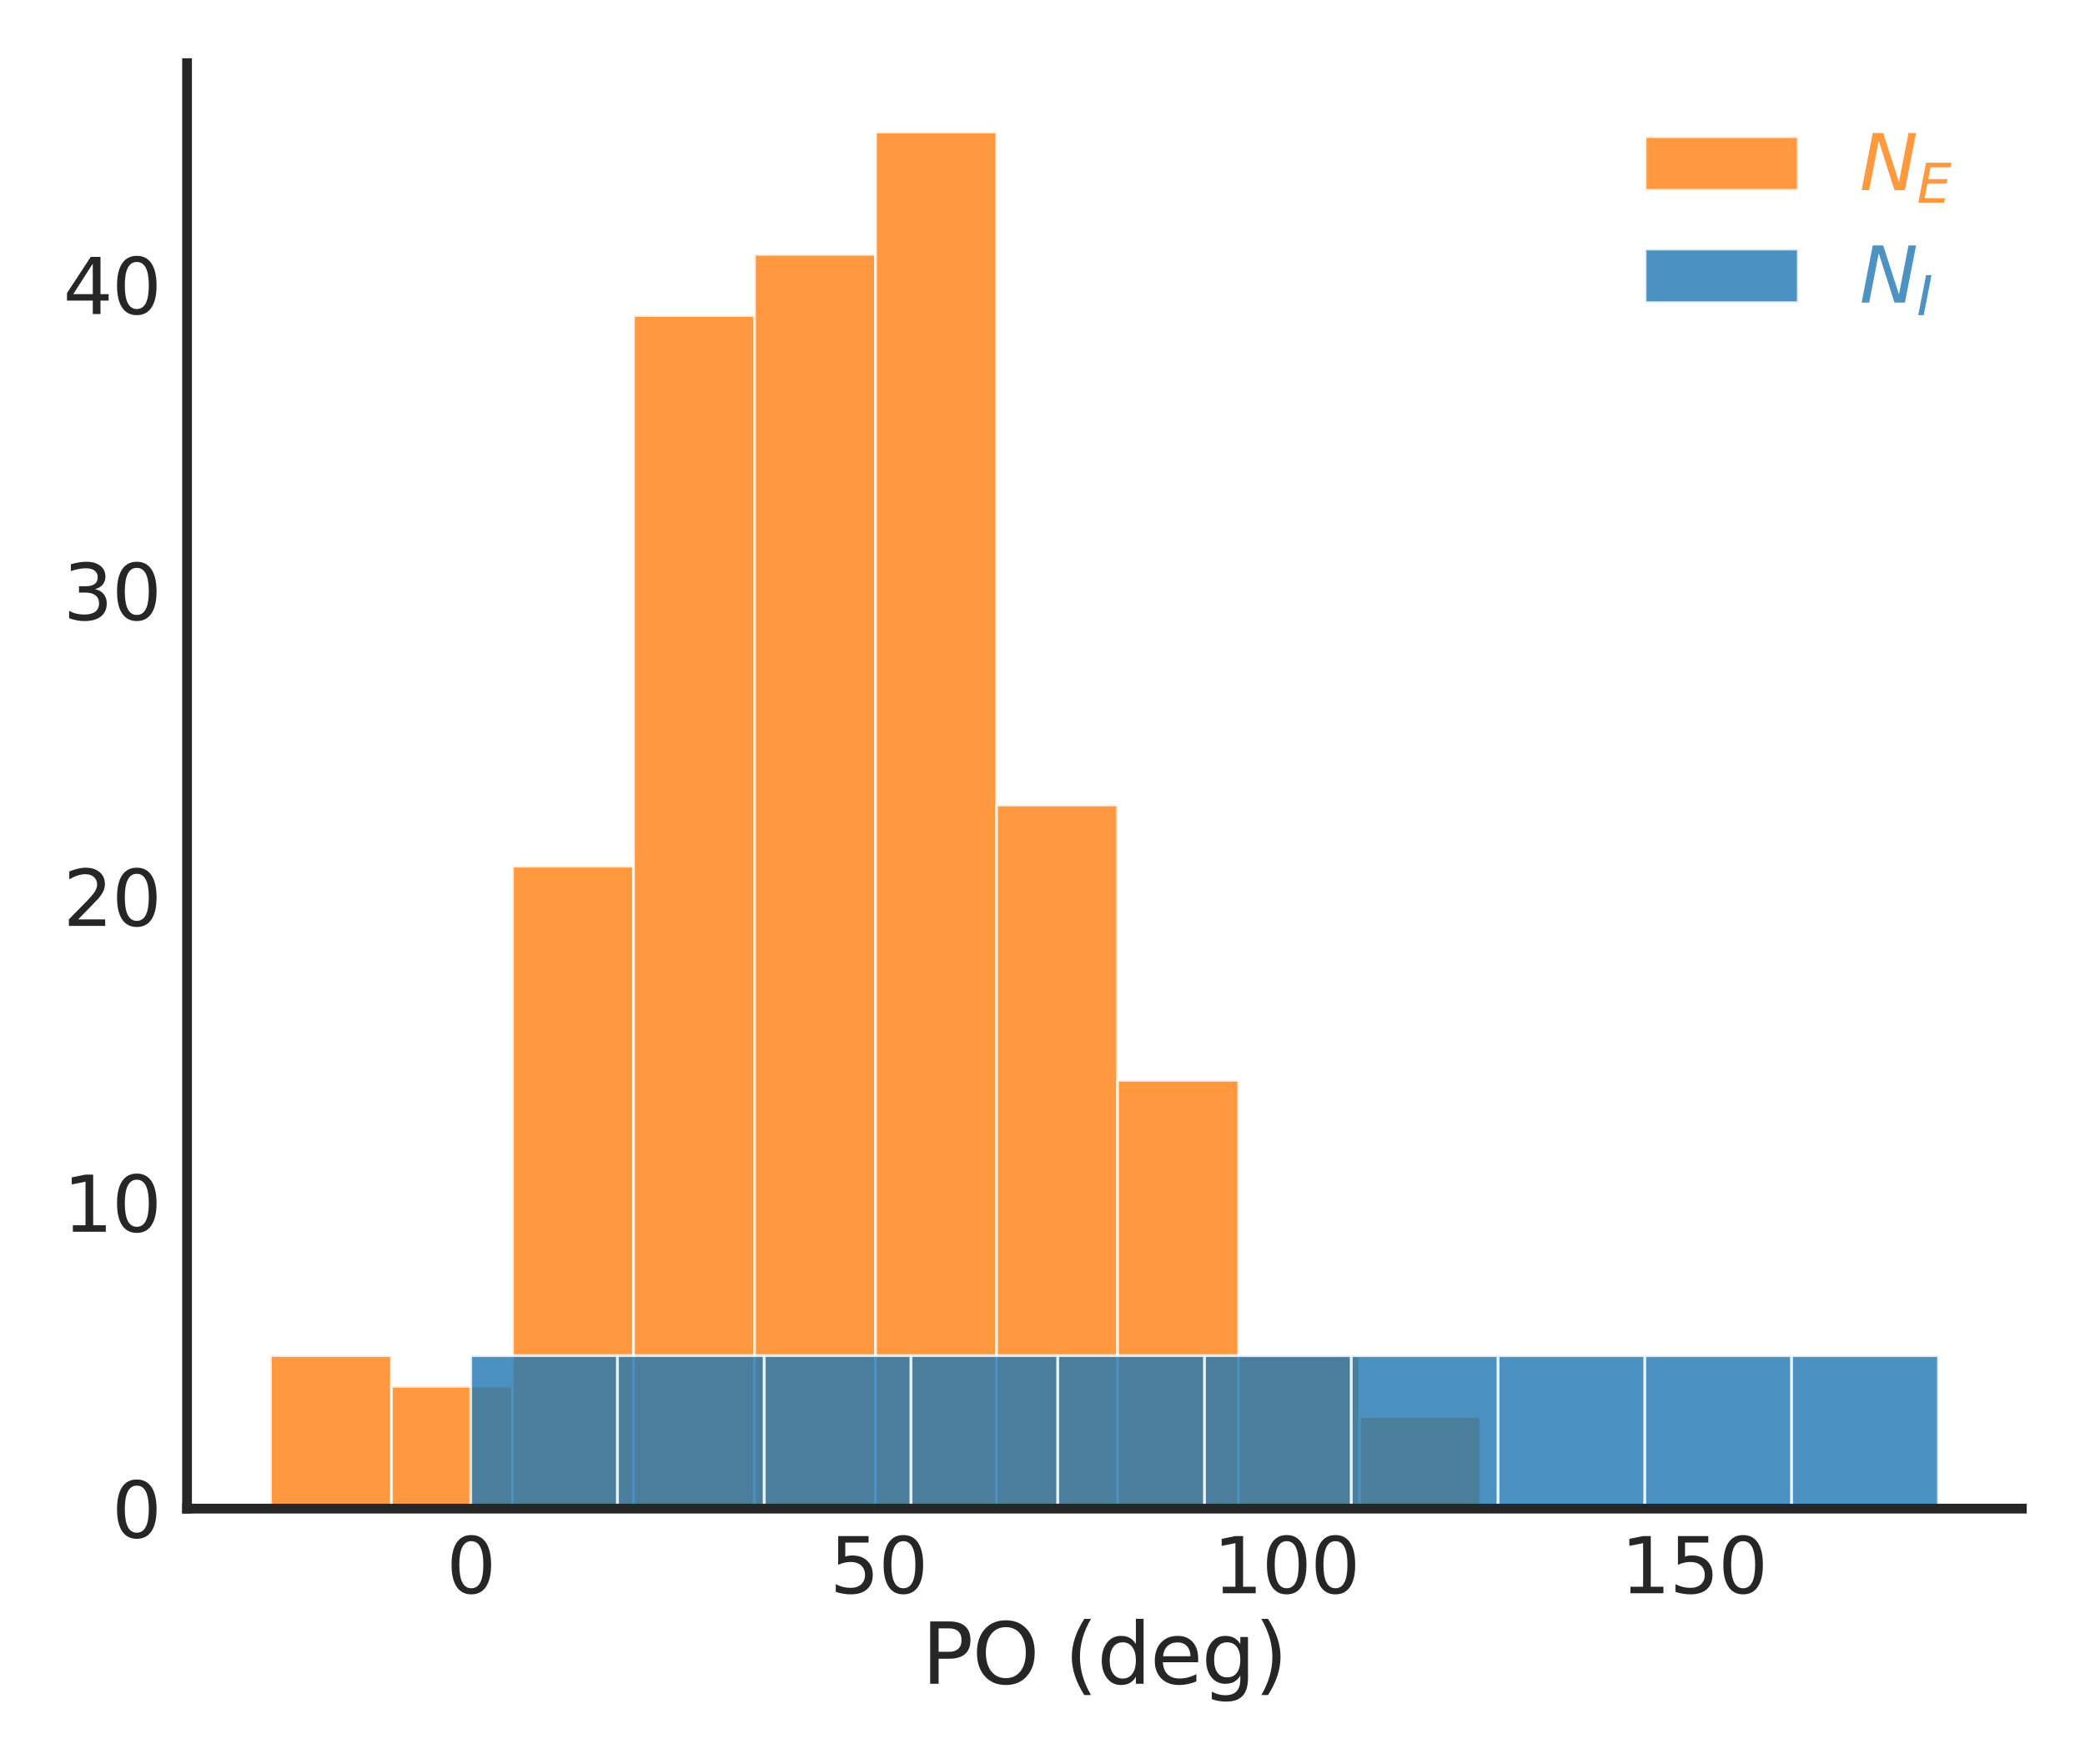<?xml version="1.0" encoding="utf-8" standalone="no"?>
<!DOCTYPE svg PUBLIC "-//W3C//DTD SVG 1.1//EN"
  "http://www.w3.org/Graphics/SVG/1.1/DTD/svg11.dtd">
<svg xmlns:xlink="http://www.w3.org/1999/xlink" width="748.8pt" height="633.6pt" viewBox="0 0 748.8 633.6" xmlns="http://www.w3.org/2000/svg" version="1.1">
 <defs>
  <style type="text/css">*{stroke-linejoin: round; stroke-linecap: butt}</style>
 </defs>
 <g id="figure_1">
  <g id="patch_1">
   <path d="M 0 633.6 
L 748.8 633.6 
L 748.8 0 
L 0 0 
z
" style="fill: #ffffff"/>
  </g>
  <g id="axes_1">
   <g id="patch_2">
    <path d="M 67.174 541.771 
L 726.12 541.771 
L 726.12 22.68 
L 67.174 22.68 
z
" style="fill: #ffffff"/>
   </g>
   <g id="matplotlib.axis_1">
    <g id="xtick_1">
     <g id="text_1">
      <!-- 0 -->
      <g style="fill: #262626" transform="translate(160.315 572.166)scale(0.275 -0.275)">
       <defs>
        <path id="DejaVuSans-30" d="M 2034 4250 
Q 1547 4250 1301 3770 
Q 1056 3291 1056 2328 
Q 1056 1369 1301 889 
Q 1547 409 2034 409 
Q 2525 409 2770 889 
Q 3016 1369 3016 2328 
Q 3016 3291 2770 3770 
Q 2525 4250 2034 4250 
z
M 2034 4750 
Q 2819 4750 3233 4129 
Q 3647 3509 3647 2328 
Q 3647 1150 3233 529 
Q 2819 -91 2034 -91 
Q 1250 -91 836 529 
Q 422 1150 422 2328 
Q 422 3509 836 4129 
Q 1250 4750 2034 4750 
z
" transform="scale(0.016)"/>
       </defs>
       <use xlink:href="#DejaVuSans-30"/>
      </g>
     </g>
    </g>
    <g id="xtick_2">
     <g id="text_2">
      <!-- 50 -->
      <g style="fill: #262626" transform="translate(297.984 572.166)scale(0.275 -0.275)">
       <defs>
        <path id="DejaVuSans-35" d="M 691 4666 
L 3169 4666 
L 3169 4134 
L 1269 4134 
L 1269 2991 
Q 1406 3038 1543 3061 
Q 1681 3084 1819 3084 
Q 2600 3084 3056 2656 
Q 3513 2228 3513 1497 
Q 3513 744 3044 326 
Q 2575 -91 1722 -91 
Q 1428 -91 1123 -41 
Q 819 9 494 109 
L 494 744 
Q 775 591 1075 516 
Q 1375 441 1709 441 
Q 2250 441 2565 725 
Q 2881 1009 2881 1497 
Q 2881 1984 2565 2268 
Q 2250 2553 1709 2553 
Q 1456 2553 1204 2497 
Q 953 2441 691 2322 
L 691 4666 
z
" transform="scale(0.016)"/>
       </defs>
       <use xlink:href="#DejaVuSans-35"/>
       <use xlink:href="#DejaVuSans-30" x="63.623"/>
      </g>
     </g>
    </g>
    <g id="xtick_3">
     <g id="text_3">
      <!-- 100 -->
      <g style="fill: #262626" transform="translate(435.654 572.166)scale(0.275 -0.275)">
       <defs>
        <path id="DejaVuSans-31" d="M 794 531 
L 1825 531 
L 1825 4091 
L 703 3866 
L 703 4441 
L 1819 4666 
L 2450 4666 
L 2450 531 
L 3481 531 
L 3481 0 
L 794 0 
L 794 531 
z
" transform="scale(0.016)"/>
       </defs>
       <use xlink:href="#DejaVuSans-31"/>
       <use xlink:href="#DejaVuSans-30" x="63.623"/>
       <use xlink:href="#DejaVuSans-30" x="127.246"/>
      </g>
     </g>
    </g>
    <g id="xtick_4">
     <g id="text_4">
      <!-- 150 -->
      <g style="fill: #262626" transform="translate(582.072 572.166)scale(0.275 -0.275)">
       <use xlink:href="#DejaVuSans-31"/>
       <use xlink:href="#DejaVuSans-35" x="63.623"/>
       <use xlink:href="#DejaVuSans-30" x="127.246"/>
      </g>
     </g>
    </g>
    <g id="text_5">
     <!-- PO (deg) -->
     <g style="fill: #262626" transform="translate(331.048 604.681)scale(0.3 -0.3)">
      <defs>
       <path id="DejaVuSans-50" d="M 1259 4147 
L 1259 2394 
L 2053 2394 
Q 2494 2394 2734 2622 
Q 2975 2850 2975 3272 
Q 2975 3691 2734 3919 
Q 2494 4147 2053 4147 
L 1259 4147 
z
M 628 4666 
L 2053 4666 
Q 2838 4666 3239 4311 
Q 3641 3956 3641 3272 
Q 3641 2581 3239 2228 
Q 2838 1875 2053 1875 
L 1259 1875 
L 1259 0 
L 628 0 
L 628 4666 
z
" transform="scale(0.016)"/>
       <path id="DejaVuSans-4f" d="M 2522 4238 
Q 1834 4238 1429 3725 
Q 1025 3213 1025 2328 
Q 1025 1447 1429 934 
Q 1834 422 2522 422 
Q 3209 422 3611 934 
Q 4013 1447 4013 2328 
Q 4013 3213 3611 3725 
Q 3209 4238 2522 4238 
z
M 2522 4750 
Q 3503 4750 4090 4092 
Q 4678 3434 4678 2328 
Q 4678 1225 4090 567 
Q 3503 -91 2522 -91 
Q 1538 -91 948 565 
Q 359 1222 359 2328 
Q 359 3434 948 4092 
Q 1538 4750 2522 4750 
z
" transform="scale(0.016)"/>
       <path id="DejaVuSans-20" transform="scale(0.016)"/>
       <path id="DejaVuSans-28" d="M 1984 4856 
Q 1566 4138 1362 3434 
Q 1159 2731 1159 2009 
Q 1159 1288 1364 580 
Q 1569 -128 1984 -844 
L 1484 -844 
Q 1016 -109 783 600 
Q 550 1309 550 2009 
Q 550 2706 781 3412 
Q 1013 4119 1484 4856 
L 1984 4856 
z
" transform="scale(0.016)"/>
       <path id="DejaVuSans-64" d="M 2906 2969 
L 2906 4863 
L 3481 4863 
L 3481 0 
L 2906 0 
L 2906 525 
Q 2725 213 2448 61 
Q 2172 -91 1784 -91 
Q 1150 -91 751 415 
Q 353 922 353 1747 
Q 353 2572 751 3078 
Q 1150 3584 1784 3584 
Q 2172 3584 2448 3432 
Q 2725 3281 2906 2969 
z
M 947 1747 
Q 947 1113 1208 752 
Q 1469 391 1925 391 
Q 2381 391 2643 752 
Q 2906 1113 2906 1747 
Q 2906 2381 2643 2742 
Q 2381 3103 1925 3103 
Q 1469 3103 1208 2742 
Q 947 2381 947 1747 
z
" transform="scale(0.016)"/>
       <path id="DejaVuSans-65" d="M 3597 1894 
L 3597 1613 
L 953 1613 
Q 991 1019 1311 708 
Q 1631 397 2203 397 
Q 2534 397 2845 478 
Q 3156 559 3463 722 
L 3463 178 
Q 3153 47 2828 -22 
Q 2503 -91 2169 -91 
Q 1331 -91 842 396 
Q 353 884 353 1716 
Q 353 2575 817 3079 
Q 1281 3584 2069 3584 
Q 2775 3584 3186 3129 
Q 3597 2675 3597 1894 
z
M 3022 2063 
Q 3016 2534 2758 2815 
Q 2500 3097 2075 3097 
Q 1594 3097 1305 2825 
Q 1016 2553 972 2059 
L 3022 2063 
z
" transform="scale(0.016)"/>
       <path id="DejaVuSans-67" d="M 2906 1791 
Q 2906 2416 2648 2759 
Q 2391 3103 1925 3103 
Q 1463 3103 1205 2759 
Q 947 2416 947 1791 
Q 947 1169 1205 825 
Q 1463 481 1925 481 
Q 2391 481 2648 825 
Q 2906 1169 2906 1791 
z
M 3481 434 
Q 3481 -459 3084 -895 
Q 2688 -1331 1869 -1331 
Q 1566 -1331 1297 -1286 
Q 1028 -1241 775 -1147 
L 775 -588 
Q 1028 -725 1275 -790 
Q 1522 -856 1778 -856 
Q 2344 -856 2625 -561 
Q 2906 -266 2906 331 
L 2906 616 
Q 2728 306 2450 153 
Q 2172 0 1784 0 
Q 1141 0 747 490 
Q 353 981 353 1791 
Q 353 2603 747 3093 
Q 1141 3584 1784 3584 
Q 2172 3584 2450 3431 
Q 2728 3278 2906 2969 
L 2906 3500 
L 3481 3500 
L 3481 434 
z
" transform="scale(0.016)"/>
       <path id="DejaVuSans-29" d="M 513 4856 
L 1013 4856 
Q 1481 4119 1714 3412 
Q 1947 2706 1947 2009 
Q 1947 1309 1714 600 
Q 1481 -109 1013 -844 
L 513 -844 
Q 928 -128 1133 580 
Q 1338 1288 1338 2009 
Q 1338 2731 1133 3434 
Q 928 4138 513 4856 
z
" transform="scale(0.016)"/>
      </defs>
      <use xlink:href="#DejaVuSans-50"/>
      <use xlink:href="#DejaVuSans-4f" x="60.303"/>
      <use xlink:href="#DejaVuSans-20" x="139.014"/>
      <use xlink:href="#DejaVuSans-28" x="170.801"/>
      <use xlink:href="#DejaVuSans-64" x="209.814"/>
      <use xlink:href="#DejaVuSans-65" x="273.291"/>
      <use xlink:href="#DejaVuSans-67" x="334.814"/>
      <use xlink:href="#DejaVuSans-29" x="398.291"/>
     </g>
    </g>
   </g>
   <g id="matplotlib.axis_2">
    <g id="ytick_1">
     <g id="text_6">
      <!-- 0 -->
      <g style="fill: #262626" transform="translate(40.177 552.219)scale(0.275 -0.275)">
       <use xlink:href="#DejaVuSans-30"/>
      </g>
     </g>
    </g>
    <g id="ytick_2">
     <g id="text_7">
      <!-- 10 -->
      <g style="fill: #262626" transform="translate(22.68 442.358)scale(0.275 -0.275)">
       <use xlink:href="#DejaVuSans-31"/>
       <use xlink:href="#DejaVuSans-30" x="63.623"/>
      </g>
     </g>
    </g>
    <g id="ytick_3">
     <g id="text_8">
      <!-- 20 -->
      <g style="fill: #262626" transform="translate(22.68 332.498)scale(0.275 -0.275)">
       <defs>
        <path id="DejaVuSans-32" d="M 1228 531 
L 3431 531 
L 3431 0 
L 469 0 
L 469 531 
Q 828 903 1448 1529 
Q 2069 2156 2228 2338 
Q 2531 2678 2651 2914 
Q 2772 3150 2772 3378 
Q 2772 3750 2511 3984 
Q 2250 4219 1831 4219 
Q 1534 4219 1204 4116 
Q 875 4013 500 3803 
L 500 4441 
Q 881 4594 1212 4672 
Q 1544 4750 1819 4750 
Q 2544 4750 2975 4387 
Q 3406 4025 3406 3419 
Q 3406 3131 3298 2873 
Q 3191 2616 2906 2266 
Q 2828 2175 2409 1742 
Q 1991 1309 1228 531 
z
" transform="scale(0.016)"/>
       </defs>
       <use xlink:href="#DejaVuSans-32"/>
       <use xlink:href="#DejaVuSans-30" x="63.623"/>
      </g>
     </g>
    </g>
    <g id="ytick_4">
     <g id="text_9">
      <!-- 30 -->
      <g style="fill: #262626" transform="translate(22.68 222.637)scale(0.275 -0.275)">
       <defs>
        <path id="DejaVuSans-33" d="M 2597 2516 
Q 3050 2419 3304 2112 
Q 3559 1806 3559 1356 
Q 3559 666 3084 287 
Q 2609 -91 1734 -91 
Q 1441 -91 1130 -33 
Q 819 25 488 141 
L 488 750 
Q 750 597 1062 519 
Q 1375 441 1716 441 
Q 2309 441 2620 675 
Q 2931 909 2931 1356 
Q 2931 1769 2642 2001 
Q 2353 2234 1838 2234 
L 1294 2234 
L 1294 2753 
L 1863 2753 
Q 2328 2753 2575 2939 
Q 2822 3125 2822 3475 
Q 2822 3834 2567 4026 
Q 2313 4219 1838 4219 
Q 1578 4219 1281 4162 
Q 984 4106 628 3988 
L 628 4550 
Q 988 4650 1302 4700 
Q 1616 4750 1894 4750 
Q 2613 4750 3031 4423 
Q 3450 4097 3450 3541 
Q 3450 3153 3228 2886 
Q 3006 2619 2597 2516 
z
" transform="scale(0.016)"/>
       </defs>
       <use xlink:href="#DejaVuSans-33"/>
       <use xlink:href="#DejaVuSans-30" x="63.623"/>
      </g>
     </g>
    </g>
    <g id="ytick_5">
     <g id="text_10">
      <!-- 40 -->
      <g style="fill: #262626" transform="translate(22.68 112.777)scale(0.275 -0.275)">
       <defs>
        <path id="DejaVuSans-34" d="M 2419 4116 
L 825 1625 
L 2419 1625 
L 2419 4116 
z
M 2253 4666 
L 3047 4666 
L 3047 1625 
L 3713 1625 
L 3713 1100 
L 3047 1100 
L 3047 0 
L 2419 0 
L 2419 1100 
L 313 1100 
L 313 1709 
L 2253 4666 
z
" transform="scale(0.016)"/>
       </defs>
       <use xlink:href="#DejaVuSans-34"/>
       <use xlink:href="#DejaVuSans-30" x="63.623"/>
      </g>
     </g>
    </g>
   </g>
   <g id="patch_3">
    <path d="M 97.126 541.771 
L 140.588 541.771 
L 140.588 486.841 
L 97.126 486.841 
z
" clip-path="url(#p93878341a4)" style="fill: #ff7f0e; opacity: 0.8; stroke: #ffffff; stroke-linejoin: miter"/>
   </g>
   <g id="patch_4">
    <path d="M 140.588 541.771 
L 184.051 541.771 
L 184.051 497.827 
L 140.588 497.827 
z
" clip-path="url(#p93878341a4)" style="fill: #ff7f0e; opacity: 0.8; stroke: #ffffff; stroke-linejoin: miter"/>
   </g>
   <g id="patch_5">
    <path d="M 184.051 541.771 
L 227.513 541.771 
L 227.513 311.064 
L 184.051 311.064 
z
" clip-path="url(#p93878341a4)" style="fill: #ff7f0e; opacity: 0.8; stroke: #ffffff; stroke-linejoin: miter"/>
   </g>
   <g id="patch_6">
    <path d="M 227.513 541.771 
L 270.975 541.771 
L 270.975 113.315 
L 227.513 113.315 
z
" clip-path="url(#p93878341a4)" style="fill: #ff7f0e; opacity: 0.8; stroke: #ffffff; stroke-linejoin: miter"/>
   </g>
   <g id="patch_7">
    <path d="M 270.975 541.771 
L 314.438 541.771 
L 314.438 91.343 
L 270.975 91.343 
z
" clip-path="url(#p93878341a4)" style="fill: #ff7f0e; opacity: 0.8; stroke: #ffffff; stroke-linejoin: miter"/>
   </g>
   <g id="patch_8">
    <path d="M 314.438 541.771 
L 357.9 541.771 
L 357.9 47.399 
L 314.438 47.399 
z
" clip-path="url(#p93878341a4)" style="fill: #ff7f0e; opacity: 0.8; stroke: #ffffff; stroke-linejoin: miter"/>
   </g>
   <g id="patch_9">
    <path d="M 357.9 541.771 
L 401.362 541.771 
L 401.362 289.092 
L 357.9 289.092 
z
" clip-path="url(#p93878341a4)" style="fill: #ff7f0e; opacity: 0.8; stroke: #ffffff; stroke-linejoin: miter"/>
   </g>
   <g id="patch_10">
    <path d="M 401.362 541.771 
L 444.825 541.771 
L 444.825 387.966 
L 401.362 387.966 
z
" clip-path="url(#p93878341a4)" style="fill: #ff7f0e; opacity: 0.8; stroke: #ffffff; stroke-linejoin: miter"/>
   </g>
   <g id="patch_11">
    <path d="M 444.825 541.771 
L 488.287 541.771 
L 488.287 486.841 
L 444.825 486.841 
z
" clip-path="url(#p93878341a4)" style="fill: #ff7f0e; opacity: 0.8; stroke: #ffffff; stroke-linejoin: miter"/>
   </g>
   <g id="patch_12">
    <path d="M 488.287 541.771 
L 531.75 541.771 
L 531.75 508.813 
L 488.287 508.813 
z
" clip-path="url(#p93878341a4)" style="fill: #ff7f0e; opacity: 0.8; stroke: #ffffff; stroke-linejoin: miter"/>
   </g>
   <g id="patch_13">
    <path d="M 169.063 541.771 
L 221.774 541.771 
L 221.774 486.841 
L 169.063 486.841 
z
" clip-path="url(#p93878341a4)" style="fill: #1f77b4; opacity: 0.8; stroke: #ffffff; stroke-linejoin: miter"/>
   </g>
   <g id="patch_14">
    <path d="M 221.774 541.771 
L 274.484 541.771 
L 274.484 486.841 
L 221.774 486.841 
z
" clip-path="url(#p93878341a4)" style="fill: #1f77b4; opacity: 0.8; stroke: #ffffff; stroke-linejoin: miter"/>
   </g>
   <g id="patch_15">
    <path d="M 274.484 541.771 
L 327.195 541.771 
L 327.195 486.841 
L 274.484 486.841 
z
" clip-path="url(#p93878341a4)" style="fill: #1f77b4; opacity: 0.8; stroke: #ffffff; stroke-linejoin: miter"/>
   </g>
   <g id="patch_16">
    <path d="M 327.195 541.771 
L 379.905 541.771 
L 379.905 486.841 
L 327.195 486.841 
z
" clip-path="url(#p93878341a4)" style="fill: #1f77b4; opacity: 0.8; stroke: #ffffff; stroke-linejoin: miter"/>
   </g>
   <g id="patch_17">
    <path d="M 379.905 541.771 
L 432.616 541.771 
L 432.616 486.841 
L 379.905 486.841 
z
" clip-path="url(#p93878341a4)" style="fill: #1f77b4; opacity: 0.8; stroke: #ffffff; stroke-linejoin: miter"/>
   </g>
   <g id="patch_18">
    <path d="M 432.616 541.771 
L 485.326 541.771 
L 485.326 486.841 
L 432.616 486.841 
z
" clip-path="url(#p93878341a4)" style="fill: #1f77b4; opacity: 0.8; stroke: #ffffff; stroke-linejoin: miter"/>
   </g>
   <g id="patch_19">
    <path d="M 485.326 541.771 
L 538.037 541.771 
L 538.037 486.841 
L 485.326 486.841 
z
" clip-path="url(#p93878341a4)" style="fill: #1f77b4; opacity: 0.8; stroke: #ffffff; stroke-linejoin: miter"/>
   </g>
   <g id="patch_20">
    <path d="M 538.037 541.771 
L 590.747 541.771 
L 590.747 486.841 
L 538.037 486.841 
z
" clip-path="url(#p93878341a4)" style="fill: #1f77b4; opacity: 0.8; stroke: #ffffff; stroke-linejoin: miter"/>
   </g>
   <g id="patch_21">
    <path d="M 590.747 541.771 
L 643.457 541.771 
L 643.457 486.841 
L 590.747 486.841 
z
" clip-path="url(#p93878341a4)" style="fill: #1f77b4; opacity: 0.8; stroke: #ffffff; stroke-linejoin: miter"/>
   </g>
   <g id="patch_22">
    <path d="M 643.457 541.771 
L 696.168 541.771 
L 696.168 486.841 
L 643.457 486.841 
z
" clip-path="url(#p93878341a4)" style="fill: #1f77b4; opacity: 0.8; stroke: #ffffff; stroke-linejoin: miter"/>
   </g>
   <g id="patch_23">
    <path d="M 67.174 541.771 
L 67.174 22.68 
" style="fill: none; stroke: #262626; stroke-width: 3.5; stroke-linejoin: miter; stroke-linecap: square"/>
   </g>
   <g id="patch_24">
    <path d="M 67.174 541.771 
L 726.12 541.771 
" style="fill: none; stroke: #262626; stroke-width: 3.5; stroke-linejoin: miter; stroke-linecap: square"/>
   </g>
   <g id="legend_1">
    <g id="patch_25">
     <path d="M 590.82 68.326 
L 645.82 68.326 
L 645.82 49.076 
L 590.82 49.076 
z
" style="fill: #ff7f0e; opacity: 0.8; stroke: #ffffff; stroke-linejoin: miter"/>
    </g>
    <g id="text_11">
     <!-- $N_{E}$ -->
     <g style="fill: #ff7f0e; opacity: 0.8" transform="translate(667.82 68.326)scale(0.275 -0.275)">
      <defs>
       <path id="DejaVuSans-Oblique-4e" d="M 1081 4666 
L 1931 4666 
L 3219 666 
L 4000 4666 
L 4616 4666 
L 3706 0 
L 2853 0 
L 1569 4025 
L 788 0 
L 172 0 
L 1081 4666 
z
" transform="scale(0.016)"/>
       <path id="DejaVuSans-Oblique-45" d="M 1081 4666 
L 4031 4666 
L 3928 4134 
L 1606 4134 
L 1338 2753 
L 3566 2753 
L 3463 2222 
L 1234 2222 
L 909 531 
L 3284 531 
L 3181 0 
L 172 0 
L 1081 4666 
z
" transform="scale(0.016)"/>
      </defs>
      <use xlink:href="#DejaVuSans-Oblique-4e" transform="translate(0 0.094)"/>
      <use xlink:href="#DejaVuSans-Oblique-45" transform="translate(74.805 -16.312)scale(0.7)"/>
     </g>
    </g>
    <g id="patch_26">
     <path d="M 590.82 108.691 
L 645.82 108.691 
L 645.82 89.441 
L 590.82 89.441 
z
" style="fill: #1f77b4; opacity: 0.8; stroke: #ffffff; stroke-linejoin: miter"/>
    </g>
    <g id="text_12">
     <!-- $N_{I}$ -->
     <g style="fill: #1f77b4; opacity: 0.8" transform="translate(667.82 108.691)scale(0.275 -0.275)">
      <defs>
       <path id="DejaVuSans-Oblique-49" d="M 1081 4666 
L 1716 4666 
L 806 0 
L 172 0 
L 1081 4666 
z
" transform="scale(0.016)"/>
      </defs>
      <use xlink:href="#DejaVuSans-Oblique-4e" transform="translate(0 0.094)"/>
      <use xlink:href="#DejaVuSans-Oblique-49" transform="translate(74.805 -16.312)scale(0.7)"/>
     </g>
    </g>
   </g>
  </g>
 </g>
 <defs>
  <clipPath id="p93878341a4">
   <rect x="67.174" y="22.68" width="658.946" height="519.091"/>
  </clipPath>
 </defs>
</svg>
